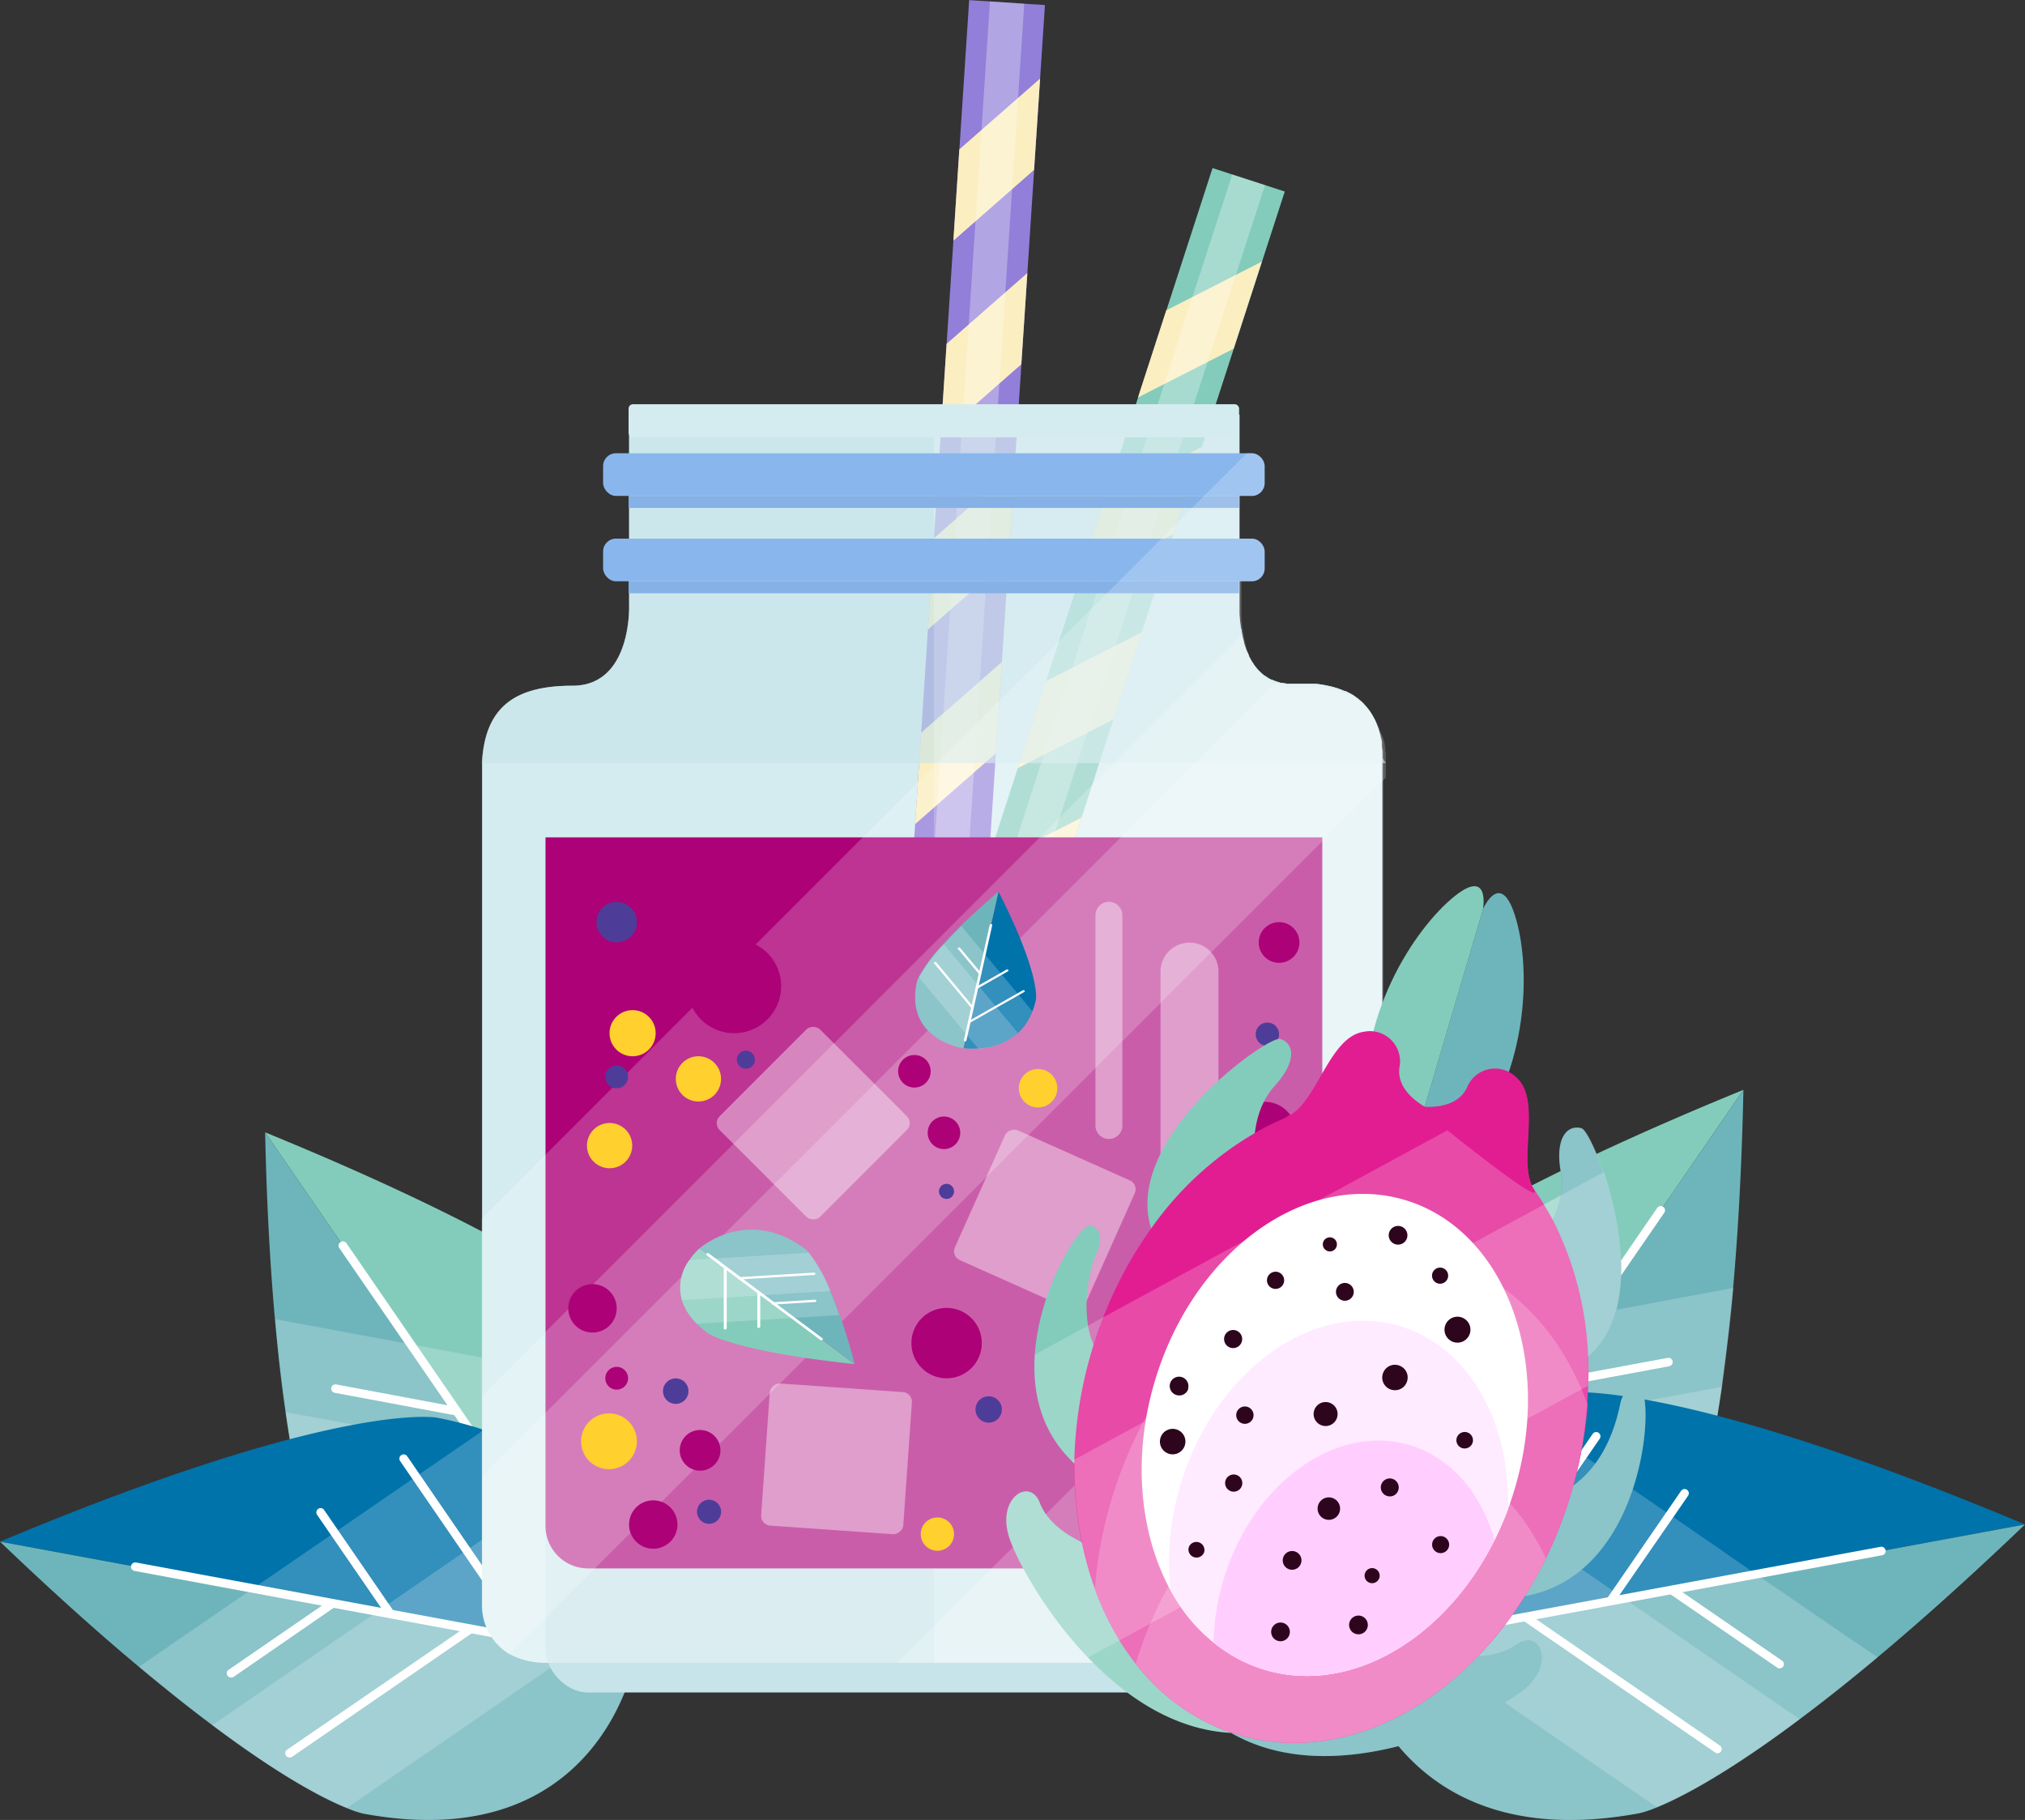<svg xmlns="http://www.w3.org/2000/svg" viewBox="0 0 268.54 241.36"><rect x="0" y="0" width="268.54" height="241.36" fill="#333333" stroke="none"/><defs><style>.cls-1{fill:#83ccbb;}.cls-2{fill:#6eb5bb;}.cls-3{opacity:0.2;}.cls-4{fill:#fff;}.cls-5{fill:#0073aa;}.cls-6{fill:#d4ecf0;}.cls-7{fill:#927fd9;}.cls-8{fill:#fbeec1;}.cls-9{opacity:0.3;}.cls-10{fill:#c7e4ea;}.cls-11{opacity:0.6;}.cls-12{fill:#ad0178;}.cls-13{fill:#89b7ed;}.cls-14{fill:#85b1e6;}.cls-15{opacity:0.4;}.cls-16{fill:#ffd02e;}.cls-17{fill:#4d3d99;}.cls-18{fill:#e21d92;}.cls-19{fill:#e84aa8;}.cls-20{fill:#ffebff;}.cls-21{fill:#ffceff;}.cls-22{fill:#2d061d;}</style></defs><title>Asset 3</title><g id="Layer_2" data-name="Layer 2"><g id="Layer_1-2" data-name="Layer 1"><path class="cls-1" d="M35.16,150.17l48.5,70.53a26.1,26.1,0,0,0,4.85-4.56,25.6,25.6,0,0,0,6.28-18.35,32.46,32.46,0,0,0-3.74-12.74,48.17,48.17,0,0,0-3.33-5.55S80.22,168.59,35.16,150.17Z"/><path class="cls-2" d="M43.73,209.75c18.12,26.36,39.93,10.95,39.93,10.95l-48.5-70.53c.21,9.68.68,17.87,1.3,24.77.41,4.68.89,8.76,1.41,12.32,1.64,11.52,3.64,17.58,4.83,20.4A13.45,13.45,0,0,0,43.73,209.75Z"/><g class="cls-3"><path class="cls-4" d="M43.73,209.75c18.12,26.36,39.93,10.95,39.93,10.95a26.1,26.1,0,0,0,4.85-4.56,25.6,25.6,0,0,0,6.28-18.35L37.87,187.26c1.64,11.52,3.64,17.58,4.83,20.4A13.45,13.45,0,0,0,43.73,209.75Z"/></g><g class="cls-3"><path class="cls-4" d="M42.7,207.66l36.66,6.79,9.15,1.69a25.6,25.6,0,0,0,6.28-18.35,32.46,32.46,0,0,0-3.74-12.74l-29.76-5.5-6.8-1.27-2.56-.47-.43-.08-15-2.79c.41,4.68.89,8.76,1.41,12.32C39.51,198.78,41.51,204.84,42.7,207.66Z"/></g><path class="cls-4" d="M75.52,209.4h-.1a.57.57,0,0,1-.46-.66l5.29-28.58a.57.57,0,0,1,1.12.21l-5.29,28.58A.57.57,0,0,1,75.52,209.4Z"/><path class="cls-4" d="M65,194.11h-.1a.57.57,0,0,1-.45-.66l3-16.05a.56.56,0,1,1,1.11.2l-3,16A.57.57,0,0,1,65,194.11Z"/><path class="cls-4" d="M71.06,203H71l-28.58-5.29a.56.56,0,0,1-.45-.66.57.57,0,0,1,.66-.46l28.58,5.3a.56.56,0,0,1,.45.66A.57.57,0,0,1,71.06,203Z"/><path class="cls-4" d="M60.54,187.71h-.1l-16.06-3a.56.56,0,0,1,.21-1.11l16,3a.56.56,0,0,1-.1,1.12Z"/><path class="cls-4" d="M81.13,217.59a.57.57,0,0,1-.47-.25L45,165.52a.57.57,0,0,1,.94-.65L81.59,216.7a.57.57,0,0,1-.14.79A.63.63,0,0,1,81.13,217.59Z"/><path class="cls-5" d="M0,204.45,84.16,220a25.88,25.88,0,0,0,.21-6.65A25.52,25.52,0,0,0,75.83,196a32.18,32.18,0,0,0-11.65-6.37A50.45,50.45,0,0,0,57.9,188S44.89,185.61,0,204.45Z"/><path class="cls-2" d="M48.19,240.52c31.45,5.82,36-20.49,36-20.49L0,204.45c7,6.7,13.11,12.16,18.43,16.6,3.6,3,6.82,5.57,9.7,7.71,9.32,7,15,9.86,17.85,11A13.32,13.32,0,0,0,48.19,240.52Z"/><g class="cls-3"><path class="cls-4" d="M48.19,240.52c31.45,5.82,36-20.49,36-20.49a25.88,25.88,0,0,0,.21-6.65A25.52,25.52,0,0,0,75.83,196l-47.7,32.79c9.32,7,15,9.86,17.85,11A13.32,13.32,0,0,0,48.19,240.52Z"/></g><g class="cls-3"><path class="cls-4" d="M46,239.78,76.7,218.65l7.67-5.27A25.52,25.52,0,0,0,75.83,196a32.18,32.18,0,0,0-11.65-6.37L39.25,206.75l-5.71,3.91-2.14,1.48-.36.24-12.61,8.67c3.6,3,6.82,5.57,9.7,7.71C37.45,235.74,43.14,238.62,46,239.78Z"/></g><path class="cls-4" d="M70,218a.57.57,0,0,1-.47-.24l-16.47-24a.56.56,0,0,1,.15-.78.57.57,0,0,1,.79.14l16.46,24A.56.56,0,0,1,70,218Z"/><path class="cls-4" d="M51.77,214.58a.57.57,0,0,1-.47-.24l-9.25-13.45a.57.57,0,0,1,.15-.79.55.55,0,0,1,.78.15l9.25,13.45a.56.56,0,0,1-.46.88Z"/><path class="cls-4" d="M38.39,233.07a.57.57,0,0,1-.47-.25.56.56,0,0,1,.15-.78l24-16.47a.56.56,0,0,1,.79.14.57.57,0,0,1-.15.79L38.71,233A.55.55,0,0,1,38.39,233.07Z"/><path class="cls-4" d="M30.64,222.47a.57.57,0,0,1-.47-.25.55.55,0,0,1,.15-.78l13.45-9.25a.56.56,0,1,1,.64.93L31,222.37A.55.55,0,0,1,30.64,222.47Z"/><path class="cls-4" d="M79.77,219.79h-.1L17.82,208.33a.57.57,0,0,1,.21-1.12l61.84,11.45a.57.57,0,0,1-.1,1.13Z"/><path class="cls-6" d="M183.78,213.51c-.15,1.81-1.26,7-8.66,7H72.57a10.11,10.11,0,0,1-5-1.15,7.58,7.58,0,0,1-3.64-6.49V102.4c0-.41,0-.81,0-1.2.38-7.52,4.44-10.26,12-10.26,7.91,0,7.51-10.66,7.51-10.66V55h80.94V80.28s0,.35,0,.94c0,.06,0,.13,0,.2a15.68,15.68,0,0,0,.16,1.6c0,.1,0,.19.05.28s.07.44.12.67a2,2,0,0,0,.05.24l0,.08.09.37.12.44a.32.32,0,0,0,0,.09c.07.28.17.55.26.81s.13.34.21.5.13.3.19.44l0,.06.21.4,0,0c.08.13.15.26.24.39s.19.29.29.44.08.11.13.17l.14.17.06.08s0,0,0,0,.19.21.28.31h0l.37.35.36.3a.1.1,0,0,1,.05,0h0l.37.26c.14.09.3.17.45.25l.07,0,.21.09a.78.78,0,0,0,.21.09l0,0a3.19,3.19,0,0,0,.33.11l.26.08a1.17,1.17,0,0,0,.2.06l.19,0a6.18,6.18,0,0,0,.67.12l.53,0h1.8l.65,0,.37,0,.4,0,.72.1.48.08.76.16h0l.35.09h0l.43.12.34.12.39.14.39.17.13,0,0,0,.23.12.3.15s0,0,0,0l.35.19c.12.08.24.15.35.24a1.77,1.77,0,0,1,.17.12,1,1,0,0,1,.16.12,2.43,2.43,0,0,1,.25.2c.12.09.23.19.34.29s.16.15.23.23.09.09.13.15l.25.27a7.53,7.53,0,0,1,.84,1.22l.15.27.12.24c.07.14.13.28.19.43s.09.22.13.33a2.31,2.31,0,0,1,.1.28,5.94,5.94,0,0,1,.23.75h0a1.78,1.78,0,0,1,.09.33h0c0,.15.08.3.11.46l.06.33a.37.37,0,0,0,0,.09c0,.11,0,.22,0,.34s0,.07,0,.11v0c0,.2.06.41.08.62a.38.38,0,0,0,0,.1,0,0,0,0,0,0,0v.11l0,.34,0,.37v.18c0,.13,0,.26,0,.39s0,.5,0,.75V212.91A4.44,4.44,0,0,1,183.78,213.51Z"/><rect class="cls-7" x="69.62" y="55.16" width="119.99" height="10.07" transform="translate(61.08 185.61) rotate(-86.25)"/><polygon class="cls-8" points="137.93 10.42 137.13 22.53 126.43 31.92 127.22 19.81 137.93 10.42"/><polygon class="cls-8" points="136.24 36.21 135.44 48.31 124.74 57.7 125.53 45.6 136.24 36.21"/><polygon class="cls-8" points="134.55 62 133.75 74.11 123.05 83.49 123.84 71.39 134.55 62"/><polygon class="cls-8" points="132.86 87.79 132.07 99.9 121.36 109.29 122.15 97.18 132.86 87.79"/><g class="cls-9"><rect class="cls-4" x="69.62" y="57.92" width="119.99" height="4.56" transform="translate(61.08 185.61) rotate(-86.25)"/></g><rect class="cls-1" x="87.06" y="75.87" width="119.99" height="10.07" transform="translate(24.72 195.81) rotate(-72.02)"/><polygon class="cls-8" points="167.34 34.69 163.6 46.24 150.91 52.71 154.66 41.16 167.34 34.69"/><polygon class="cls-8" points="159.37 59.27 155.62 70.82 142.94 77.29 146.68 65.75 159.37 59.27"/><polygon class="cls-8" points="151.39 83.86 147.65 95.41 134.96 101.87 138.71 90.33 151.39 83.86"/><polygon class="cls-8" points="143.41 108.44 139.67 119.99 126.98 126.46 130.73 114.91 143.41 108.44"/><g class="cls-9"><rect class="cls-4" x="87.06" y="78.62" width="119.99" height="4.56" transform="translate(24.72 195.81) rotate(-72.02)"/></g><rect class="cls-10" x="72.34" y="191.62" width="103.01" height="32.83" rx="5.66"/><g class="cls-11"><path class="cls-10" d="M183.78,101.2H63.9c.38-7.52,4.44-10.26,12-10.26,7.91,0,7.51-10.66,7.51-10.66V55h80.94V80.28s0,.35,0,.94c0,.06,0,.13,0,.2a15.68,15.68,0,0,0,.16,1.6c0,.1,0,.19.05.28s.07.44.12.67a2,2,0,0,0,.05.24l0,.08.09.37.12.44a.32.32,0,0,0,0,.09c.07.28.17.55.26.81s.13.34.21.5.13.3.19.44l0,.06.21.4,0,0c.08.13.15.26.24.39s.19.29.29.44.08.11.13.17l.14.17.06.08s0,0,0,0,.19.21.28.31h0l.37.35.36.3a.1.1,0,0,1,.05,0h0c.12.09.24.18.37.26s.3.17.45.25l.07,0,.21.09a.78.78,0,0,0,.21.09l0,0a3.19,3.19,0,0,0,.33.11l.26.08a1.17,1.17,0,0,0,.2.06l.19,0a6.18,6.18,0,0,0,.67.12l.53,0h1.8l.65,0,.37,0,.4,0,.72.1.48.08.76.16h0l.35.09h0l.43.12.34.12.39.14.39.17.13,0,0,0,.23.12.3.15s0,0,0,0l.35.19c.12.08.24.15.35.24a1.77,1.77,0,0,1,.17.12,1,1,0,0,1,.16.12,2.43,2.43,0,0,1,.25.2c.12.09.23.19.34.29s.16.15.23.23.09.09.13.15l.25.27a7.53,7.53,0,0,1,.84,1.22l.15.27.12.24c.07.14.13.28.19.43s.09.22.13.33a2.31,2.31,0,0,1,.1.28,5.94,5.94,0,0,1,.23.75h0a1.78,1.78,0,0,1,.09.33h0c0,.15.08.3.11.46l.06.33a.37.37,0,0,0,0,.09c0,.11,0,.22,0,.34s0,.07,0,.11v0c0,.2.06.41.08.62a.38.38,0,0,0,0,.1,0,0,0,0,0,0,0v.11l0,.34,0,.37Z"/></g><g class="cls-3"><path class="cls-4" d="M183.78,213.51c-.15,1.81-1.26,7-8.66,7H123.84V55h40.47V80.28s0,.35,0,.94c0,.06,0,.13,0,.2a15.68,15.68,0,0,0,.16,1.6c0,.1,0,.19.05.28s.07.44.12.67a2,2,0,0,0,.05.24l0,.08.09.37.12.44a.32.32,0,0,0,0,.09c.07.28.17.55.26.81s.13.34.21.5.13.3.19.44l0,.06.21.4,0,0c.08.13.15.26.24.39s.19.29.29.44.08.11.13.17l.14.17.06.08s0,0,0,0,.19.21.28.31h0l.37.35.36.3a.1.1,0,0,1,.05,0h0l.37.26c.14.09.3.17.45.25l.07,0,.21.09a.78.78,0,0,0,.21.09l0,0a3.19,3.19,0,0,0,.33.11l.26.08a1.17,1.17,0,0,0,.2.06l.19,0a6.18,6.18,0,0,0,.67.12l.53,0h1.8l.65,0,.37,0,.4,0,.72.1.48.08.76.16h0l.35.09h0l.43.12.34.12.39.14.39.17.13,0,0,0,.23.12.3.15s0,0,0,0l.35.19c.12.08.24.15.35.24a1.77,1.77,0,0,1,.17.12,1,1,0,0,1,.16.12,2.43,2.43,0,0,1,.25.2c.12.09.23.19.34.29s.16.15.23.23.09.09.13.15l.25.27a7.53,7.53,0,0,1,.84,1.22l.15.27.12.24c.07.14.13.28.19.43s.09.22.13.33a2.31,2.31,0,0,1,.1.28,5.94,5.94,0,0,1,.23.75h0a1.78,1.78,0,0,1,.09.33h0c0,.15.08.3.11.46l.06.33a.37.37,0,0,0,0,.09c0,.11,0,.22,0,.34s0,.07,0,.11v0c0,.2.06.41.08.62a.38.38,0,0,0,0,.1,0,0,0,0,0,0,0v.11l0,.34,0,.37v.18c0,.13,0,.26,0,.39s0,.5,0,.75V212.91A4.44,4.44,0,0,1,183.78,213.51Z"/></g><path class="cls-12" d="M72.34,111.05v91.32A5.65,5.65,0,0,0,78,208h91.69a5.66,5.66,0,0,0,5.66-5.66V111.05Z"/><g class="cls-3"><path class="cls-4" d="M183.78,213.51c-.15,1.81-1.26,7-8.66,7H72.57a10.11,10.11,0,0,1-5-1.15,7.58,7.58,0,0,1-3.64-6.49v-17.1L169.21,90.48a3.19,3.19,0,0,0,.33.11l.26.08a1.17,1.17,0,0,0,.2.06l.19,0a6.18,6.18,0,0,0,.67.12l.53,0h1.8l.65,0,.37,0,.4,0,.72.1.48.08.76.16h0l.35.09h0l.43.12.34.12.39.14.39.17.13,0,0,0,.23.12.3.15s0,0,0,0l.35.19c.12.08.24.15.35.24a1.77,1.77,0,0,1,.17.12,1,1,0,0,1,.16.12,2.43,2.43,0,0,1,.25.2c.12.09.23.19.34.29s.16.15.23.23.09.09.13.15l.25.27a7.53,7.53,0,0,1,.84,1.22l.15.27.12.24c.07.14.13.28.19.43s.09.22.13.33a2.31,2.31,0,0,1,.1.28,5.94,5.94,0,0,1,.23.75h0a1.78,1.78,0,0,1,.09.33h0c0,.15.08.3.11.46l.06.33a.37.37,0,0,0,0,.09c0,.11,0,.22,0,.34s0,.07,0,.11v0c0,.2.06.41.08.62a.38.38,0,0,0,0,.1,0,0,0,0,0,0,0v.11l0,.34,0,.37v.18c0,.13,0,.26,0,.39s0,.5,0,.75V212.91A4.44,4.44,0,0,1,183.78,213.51Z"/></g><g class="cls-3"><path class="cls-4" d="M183.78,213.51c-.15,1.81-1.26,7-8.66,7H72.57a10.11,10.11,0,0,1-5-1.15,7.58,7.58,0,0,1-3.64-6.49V185.05L164.72,84.21l0,.08.09.37.12.44a.32.32,0,0,0,0,.09c.07.28.17.55.26.81s.13.34.21.5.13.3.19.44l0,.06.21.4,0,0c.08.13.15.26.24.39s.19.29.29.44.08.11.13.17l.14.17.06.08s0,0,0,0,.19.21.28.31h0l.37.35.36.3a.1.1,0,0,1,.05,0h0l.37.26c.14.09.3.17.45.25l.07,0,.21.09a.78.78,0,0,0,.21.09l0,0a3.19,3.19,0,0,0,.33.11l.26.08a1.17,1.17,0,0,0,.2.06l.19,0a6.18,6.18,0,0,0,.67.12l.53,0h1.8l.65,0,.37,0,.4,0,.72.1.48.08.76.16h0l.35.09h0l.43.12.34.12.39.14.39.17.13,0,0,0,.23.12.3.15s0,0,0,0l.35.19c.12.08.24.15.35.24a1.77,1.77,0,0,1,.17.12,1,1,0,0,1,.16.12,2.43,2.43,0,0,1,.25.2c.12.09.23.19.34.29s.16.15.23.23.09.09.13.15l.25.27a7.53,7.53,0,0,1,.84,1.22l.15.27.12.24c.07.14.13.28.19.43s.09.22.13.33a2.31,2.31,0,0,1,.1.28,5.94,5.94,0,0,1,.23.75h0a1.78,1.78,0,0,1,.09.33h0c0,.15.08.3.11.46l.06.33a.37.37,0,0,0,0,.09c0,.11,0,.22,0,.34s0,.07,0,.11v0c0,.2.06.41.08.62a.38.38,0,0,0,0,.1,0,0,0,0,0,0,0v.11l0,.34,0,.37v.18c0,.13,0,.26,0,.39s0,.5,0,.75V212.91A4.44,4.44,0,0,1,183.78,213.51Z"/></g><rect class="cls-6" x="83.36" y="53.61" width="80.96" height="4.39" rx="0.57"/><rect class="cls-13" x="79.98" y="60.11" width="87.73" height="5.66" rx="1.7"/><rect class="cls-13" x="79.98" y="71.43" width="87.73" height="5.66" rx="1.7"/><rect class="cls-14" x="83.36" y="77.09" width="80.95" height="1.59"/><rect class="cls-14" x="83.36" y="65.77" width="80.95" height="1.59"/><g class="cls-3"><path class="cls-4" d="M92.09,194.82l19.62-19.62,63.64-63.64,8.43-8.43v-2l0-.37,0-.34v-.11a0,0,0,0,1,0,0,.38.38,0,0,1,0-.1c0-.21,0-.42-.08-.62v0s0-.07,0-.11,0-.23,0-.34a.37.37,0,0,1,0-.09l-.06-.33c0-.16-.07-.31-.11-.46h0a1.78,1.78,0,0,0-.09-.33h0A5.94,5.94,0,0,0,183,97a2.31,2.31,0,0,0-.1-.28c0-.11-.08-.22-.13-.33s-.12-.29-.19-.43l-.12-.24-.15-.27a7.53,7.53,0,0,0-.84-1.22l-.25-.27c0-.06-.09-.1-.13-.15s-.15-.15-.23-.23-.22-.2-.34-.29a2.43,2.43,0,0,0-.25-.2,1,1,0,0,0-.16-.12,1.77,1.77,0,0,0-.17-.12c-.11-.09-.23-.16-.35-.24l-.35-.19s0,0,0,0l-.3-.15-.23-.12,0,0-.13,0-.39-.17-.39-.14-.34-.12-.43-.12h0l-.35-.09h0l-.76-.16-.48-.08-.72-.1-.4,0-.37,0-.65,0h-1.8l-.53,0a6.18,6.18,0,0,1-.67-.12l-.19,0a1.17,1.17,0,0,1-.2-.06l-.26-.08a3.19,3.19,0,0,1-.33-.11l0,0a.78.78,0,0,1-.21-.09l-.21-.09-.07,0c-.15-.08-.31-.16-.45-.25l-.37-.26h0a.1.1,0,0,0-.05,0l-.36-.3-.37-.35h0c-.09-.1-.19-.2-.28-.31s0,0,0,0l-.06-.08-.14-.17c-.05-.06-.08-.12-.13-.17s-.2-.29-.29-.44-.16-.26-.24-.39l0,0-.21-.4,0-.06c-.06-.14-.13-.29-.19-.44s-.14-.33-.21-.5-.19-.53-.26-.81a.32.32,0,0,1,0-.09l-.12-.44-.09-.37,0-.08a2,2,0,0,1-.05-.24c0-.23-.09-.45-.12-.67s0-.18-.05-.28a15.68,15.68,0,0,1-.16-1.6c0-.07,0-.14,0-.2,0-.59,0-.94,0-.94V77.09H166a1.69,1.69,0,0,0,1.7-1.69V73.13a1.7,1.7,0,0,0-1.7-1.7h-1.7V65.77H166a1.69,1.69,0,0,0,1.7-1.69V61.81a1.7,1.7,0,0,0-1.7-1.7h-.66l-1,1-4.62,4.61L146.78,78.69,124.27,101.2l-.43.43-9.43,9.42L72.34,153.13l-8.46,8.46v51.32a7.58,7.58,0,0,0,3.64,6.49L78.89,208Z"/></g><g class="cls-3"><path class="cls-4" d="M183.78,155.75v57.76c-.15,1.81-1.26,7-8.66,7H119l49.16-49.16Z"/></g><g class="cls-15"><path class="cls-4" d="M161.59,188.85a3.84,3.84,0,0,1-3.84,3.84h0a3.84,3.84,0,0,1-3.85-3.84v-60a3.84,3.84,0,0,1,3.85-3.84h0a3.84,3.84,0,0,1,3.84,3.84Z"/></g><g class="cls-15"><path class="cls-4" d="M148.84,149.27a1.78,1.78,0,0,1-1.78,1.78h0a1.79,1.79,0,0,1-1.79-1.78V121.39a1.79,1.79,0,0,1,1.79-1.79h0a1.79,1.79,0,0,1,1.78,1.79Z"/></g><circle class="cls-12" cx="125.53" cy="178.12" r="4.67"/><circle class="cls-12" cx="169.62" cy="124.99" r="2.7"/><circle class="cls-12" cx="92.84" cy="192.34" r="2.7"/><circle class="cls-12" cx="155.36" cy="201.43" r="4.15"/><circle class="cls-12" cx="78.58" cy="127.69" r="4.15"/><circle class="cls-16" cx="137.66" cy="144.32" r="2.55"/><circle class="cls-16" cx="124.31" cy="203.45" r="2.21"/><path class="cls-12" d="M89.84,202.18a3.21,3.21,0,1,1-3.2-3.21A3.21,3.21,0,0,1,89.84,202.18Z"/><path class="cls-16" d="M84.46,191.14a3.7,3.7,0,1,1-3.7-3.7A3.7,3.7,0,0,1,84.46,191.14Z"/><path class="cls-12" d="M83.29,182.78a1.51,1.51,0,1,1-1.51-1.51A1.51,1.51,0,0,1,83.29,182.78Z"/><path class="cls-12" d="M81.78,173.51a3.21,3.21,0,1,1-3.2-3.21A3.21,3.21,0,0,1,81.78,173.51Z"/><path class="cls-12" d="M171.78,197.28a5.1,5.1,0,1,1-5.1-5.1A5.09,5.09,0,0,1,171.78,197.28Z"/><path class="cls-16" d="M170.78,184.49a3,3,0,1,1-3-3A3,3,0,0,1,170.78,184.49Z"/><path class="cls-12" d="M170.8,171a4.12,4.12,0,1,1-4.12-4.11A4.13,4.13,0,0,1,170.8,171Z"/><circle class="cls-12" cx="121.26" cy="142.07" r="2.16"/><path class="cls-12" d="M173.52,161.83a2.73,2.73,0,1,1-2.72-2.73A2.72,2.72,0,0,1,173.52,161.83Z"/><path class="cls-16" d="M95.62,143.08a3,3,0,1,1-3-3A3,3,0,0,1,95.62,143.08Z"/><path class="cls-16" d="M83.84,151.93a3,3,0,1,1-3-3A3,3,0,0,1,83.84,151.93Z"/><circle class="cls-16" cx="83.89" cy="137.02" r="3.06"/><path class="cls-12" d="M103.59,130.79a6.23,6.23,0,1,1-6.23-6.23A6.23,6.23,0,0,1,103.59,130.79Z"/><circle class="cls-12" cx="125.18" cy="150.23" r="2.16"/><circle class="cls-12" cx="167.74" cy="150.23" r="4.11"/><g class="cls-15"><rect class="cls-4" x="101.26" y="184.77" width="18.85" height="18.85" rx="1.28" transform="matrix(0.07, -1, 1, 0.07, -91.01, 290.56)"/></g><g class="cls-15"><rect class="cls-4" x="98.42" y="139.5" width="18.85" height="18.85" rx="1.28" transform="translate(-73.73 119.96) rotate(-45.02)"/></g><g class="cls-15"><rect class="cls-4" x="129.14" y="152.4" width="18.85" height="18.85" rx="1.28" transform="translate(-65.72 222.31) rotate(-65.92)"/></g><path class="cls-17" d="M91.3,184.49a1.69,1.69,0,1,1-1.69-1.69A1.69,1.69,0,0,1,91.3,184.49Z"/><path class="cls-17" d="M149.89,192.34a1.71,1.71,0,1,1-1.71-1.7A1.7,1.7,0,0,1,149.89,192.34Z"/><path class="cls-17" d="M83.29,142.81a1.51,1.51,0,1,0-1.51,1.51A1.5,1.5,0,0,0,83.29,142.81Z"/><path class="cls-17" d="M150.61,172.21a1.29,1.29,0,1,1-1.29-1.29A1.29,1.29,0,0,1,150.61,172.21Z"/><path class="cls-17" d="M126.52,158a1,1,0,1,1-1-1A1,1,0,0,1,126.52,158Z"/><circle class="cls-17" cx="94.03" cy="200.49" r="1.6"/><path class="cls-17" d="M169.62,137.16a1.55,1.55,0,1,1-1.55-1.55A1.55,1.55,0,0,1,169.62,137.16Z"/><circle class="cls-17" cx="131.11" cy="186.92" r="1.75"/><circle class="cls-17" cx="98.91" cy="140.53" r="1.2"/><path class="cls-17" d="M84.46,122.29a2.68,2.68,0,1,1-2.68-2.68A2.68,2.68,0,0,1,84.46,122.29Z"/><path class="cls-5" d="M132.41,118.24,127.75,139a9.77,9.77,0,0,0,2,.05A8.36,8.36,0,0,0,135,137a7.56,7.56,0,0,0,1.91-2.88,10.12,10.12,0,0,0,.47-1.55S138.05,129.33,132.41,118.24Z"/><path class="cls-2" d="M121.61,130.14c-1.74,7.77,6.14,8.89,6.14,8.89l4.66-20.79c-2,1.73-3.64,3.24-5,4.55-.9.89-1.66,1.69-2.31,2.4a20.45,20.45,0,0,0-3.29,4.41A2.78,2.78,0,0,0,121.61,130.14Z"/><g class="cls-3"><path class="cls-4" d="M121.61,130.14c-1.74,7.77,6.14,8.89,6.14,8.89a9.77,9.77,0,0,0,2,.05A8.36,8.36,0,0,0,135,137l-9.82-11.78a20.45,20.45,0,0,0-3.29,4.41A2.78,2.78,0,0,0,121.61,130.14Z"/></g><g class="cls-3"><path class="cls-4" d="M121.84,129.6l6.32,7.59,1.58,1.89A8.36,8.36,0,0,0,135,137a7.56,7.56,0,0,0,1.91-2.88l-5.13-6.16-1.18-1.4-.44-.53-.07-.09-2.6-3.12c-.9.89-1.66,1.69-2.31,2.4A20.45,20.45,0,0,0,121.84,129.6Z"/></g><path class="cls-4" d="M128.37,135.54a.13.13,0,0,1,.07-.12l7.17-4.07a.2.2,0,0,1,.24,0,.12.12,0,0,1,0,.19l-7.17,4.07a.18.18,0,0,1-.23,0A.11.11,0,0,1,128.37,135.54Z"/><path class="cls-4" d="M129.38,131a.13.13,0,0,1,.07-.12l4-2.28a.18.18,0,0,1,.23,0,.12.12,0,0,1,0,.2l-4,2.28a.18.18,0,0,1-.23,0A.16.16,0,0,1,129.38,131Z"/><path class="cls-4" d="M123.84,127.72a.13.13,0,0,1,.08-.11.18.18,0,0,1,.23,0l4.93,5.92a.12.12,0,0,1,0,.19.2.2,0,0,1-.24,0l-4.93-5.92A.11.11,0,0,1,123.84,127.72Z"/><path class="cls-4" d="M127,125.81a.13.13,0,0,1,.07-.12.21.21,0,0,1,.24,0l2.77,3.32a.13.13,0,0,1,0,.2.19.19,0,0,1-.23,0l-2.77-3.32A.13.13,0,0,1,127,125.81Z"/><path class="cls-4" d="M127.82,137.94v0l3.43-15.28a.19.19,0,0,1,.2-.11.14.14,0,0,1,.13.16L128.16,138a.17.17,0,0,1-.2.11A.15.15,0,0,1,127.82,137.94Z"/><path class="cls-1" d="M231.2,144.53l-51.49,74.89a27.46,27.46,0,0,1-5.16-4.84,27.15,27.15,0,0,1-6.66-19.48,34.29,34.29,0,0,1,4-13.53,49.86,49.86,0,0,1,3.53-5.9S183.35,164.08,231.2,144.53Z"/><path class="cls-2" d="M222.1,207.79c-19.24,28-42.39,11.63-42.39,11.63l51.49-74.89c-.22,10.28-.72,19-1.37,26.3-.44,5-1,9.3-1.5,13.08-1.75,12.23-3.87,18.67-5.13,21.66A13.53,13.53,0,0,1,222.1,207.79Z"/><g class="cls-3"><path class="cls-4" d="M222.1,207.79c-19.24,28-42.39,11.63-42.39,11.63a27.46,27.46,0,0,1-5.16-4.84,27.15,27.15,0,0,1-6.66-19.48l60.44-11.19c-1.75,12.23-3.87,18.67-5.13,21.66A13.53,13.53,0,0,1,222.1,207.79Z"/></g><g class="cls-3"><path class="cls-4" d="M223.2,205.57l-38.93,7.21-9.72,1.8a27.15,27.15,0,0,1-6.66-19.48,34.29,34.29,0,0,1,4-13.53l31.6-5.85,7.22-1.34,2.72-.51.45-.08,16-3c-.44,5-1,9.3-1.5,13.08C226.58,196.14,224.46,202.58,223.2,205.57Z"/></g><path class="cls-4" d="M188.35,207.39a.57.57,0,0,1-.56-.47l-5.62-30.35a.57.57,0,0,1,.46-.66.56.56,0,0,1,.65.46l5.62,30.35a.56.56,0,0,1-.45.66Z"/><path class="cls-4" d="M199.51,191.15a.57.57,0,0,1-.55-.47l-3.16-17a.57.57,0,0,1,1.12-.21l3.15,17a.57.57,0,0,1-.45.66Z"/><path class="cls-4" d="M193.09,200.6a.57.57,0,0,1-.56-.47.56.56,0,0,1,.46-.65l30.35-5.62a.57.57,0,0,1,.66.45.57.57,0,0,1-.46.66l-30.35,5.62Z"/><path class="cls-4" d="M204.26,184.36a.57.57,0,0,1-.11-1.13l17-3.15a.56.56,0,0,1,.66.45.57.57,0,0,1-.46.66l-17,3.16Z"/><path class="cls-4" d="M182.39,216.08a.55.55,0,0,1-.32-.1.56.56,0,0,1-.14-.79l37.84-55a.56.56,0,1,1,.93.64l-37.84,55A.57.57,0,0,1,182.39,216.08Z"/><path class="cls-5" d="M268.54,202.17l-89.37,16.54a27.68,27.68,0,0,1-.22-7.07A27.18,27.18,0,0,1,188,193.15a34.33,34.33,0,0,1,12.38-6.75,50.94,50.94,0,0,1,6.66-1.68S220.88,182.16,268.54,202.17Z"/><path class="cls-2" d="M217.37,240.47c-33.4,6.18-38.2-21.76-38.2-21.76l89.37-16.54c-7.43,7.11-13.92,12.9-19.57,17.63-3.82,3.2-7.25,5.9-10.3,8.18-9.89,7.42-15.94,10.47-18.95,11.7A14.07,14.07,0,0,1,217.37,240.47Z"/><g class="cls-3"><path class="cls-4" d="M217.37,240.47c-33.4,6.18-38.2-21.76-38.2-21.76a27.68,27.68,0,0,1-.22-7.07A27.18,27.18,0,0,1,188,193.15L238.67,228c-9.89,7.42-15.94,10.47-18.95,11.7A14.07,14.07,0,0,1,217.37,240.47Z"/></g><g class="cls-3"><path class="cls-4" d="M219.72,239.68l-32.63-22.44-8.14-5.6A27.18,27.18,0,0,1,188,193.15a34.33,34.33,0,0,1,12.38-6.75l26.48,18.2,6,4.16,2.28,1.57.38.26L249,219.8c-3.82,3.2-7.25,5.9-10.3,8.18C228.78,235.4,222.73,238.45,219.72,239.68Z"/></g><path class="cls-4" d="M194.19,216.48a.55.55,0,0,1-.32-.1.57.57,0,0,1-.15-.79l17.49-25.43a.56.56,0,1,1,.93.64l-17.48,25.43A.57.57,0,0,1,194.19,216.48Z"/><path class="cls-4" d="M213.57,212.89a.55.55,0,0,1-.32-.1.57.57,0,0,1-.15-.79l9.83-14.28a.56.56,0,1,1,.93.64L214,212.64A.57.57,0,0,1,213.57,212.89Z"/><path class="cls-4" d="M227.78,232.52a.53.53,0,0,1-.32-.1L202,214.93a.56.56,0,0,1,.64-.93l25.44,17.49a.55.55,0,0,1,.14.78A.56.56,0,0,1,227.78,232.52Z"/><path class="cls-4" d="M236,221.26a.55.55,0,0,1-.32-.1l-14.29-9.82a.56.56,0,0,1-.14-.78.55.55,0,0,1,.78-.15l14.29,9.82a.57.57,0,0,1,.15.79A.57.57,0,0,1,236,221.26Z"/><path class="cls-4" d="M183.83,218.41a.56.56,0,0,1-.1-1.12l65.67-12.16a.57.57,0,0,1,.21,1.12L183.94,218.4Z"/><path class="cls-1" d="M192.34,119.32c-5.39,4.7-13,16.81-10.91,30.1l6.23,1.71,9-30.52S197.73,114.63,192.34,119.32Z"/><path class="cls-2" d="M201.05,121.9c2,6.87,1.73,21.16-7.23,31.19l-6.16-2,9-30.52S199.08,115,201.05,121.9Z"/><path class="cls-1" d="M163.28,229.81c-7.56-.38-14.05-4.81-19-10-5.76-6-9.47-13-10.41-15.86-1.77-5.28,2.69-8.06,4-4.71,1,2.65,3.66,4.36,5.64,5.31a17.37,17.37,0,0,0,2.36.94l.08,0,6.76,9.46.15.2,10.41,14.56Z"/><path class="cls-2" d="M202,224.13c-4.36,3.47-24.57,13.88-38.75,5.68l.08,0,27.71-10.89a17.13,17.13,0,0,0,5,.65,9.09,9.09,0,0,0,5.16-1.52C204.16,215.91,206.38,220.67,202,224.13Z"/><path class="cls-2" d="M210.6,179.94a10.57,10.57,0,0,1-2.26,1.46l-.43.2-.26-1.42h0l-3-16.34a13.34,13.34,0,0,0,2.3-5.29,9.06,9.06,0,0,0,0-3.25c-.77-4.56,1-6.19,2.78-5.66.52.15,1.75,2.47,2.89,5.81C215.13,162.6,217.11,174.47,210.6,179.94Z"/><path class="cls-2" d="M202.21,211.68a19.15,19.15,0,0,1-1.91.24,13.52,13.52,0,0,1,1.75-10.29,13.29,13.29,0,0,1,2.45-2.78,9.69,9.69,0,0,0,4.14-1.84c2.31-1.67,5-4.84,6.22-10.82,0,0,.51-2.78,2.58-2.11S218.4,208.77,202.21,211.68Z"/><path class="cls-1" d="M169.77,137.78c-1.75-.51-24,15.35-15.8,27.86l12.37-13.16s-.45-5,2.68-8.44S171.52,138.29,169.77,137.78Z"/><path class="cls-1" d="M146.66,191.32a13.39,13.39,0,0,1-2.82,3.89c-.48-.36-.92-.74-1.34-1.12l-.35-.32c-4.11-4-5.26-9.17-4.92-14.13.6-9,6.1-17.47,7.39-17.11,2.1.57,1,3.17,1,3.17a18.78,18.78,0,0,0-1.34,10.1,12.36,12.36,0,0,0,.74,2.56,9.57,9.57,0,0,0,2.4,3.6A12.8,12.8,0,0,1,146.66,191.32Z"/><path class="cls-18" d="M208.36,198a55.64,55.64,0,0,1-3.37,8.68,52.45,52.45,0,0,1-2.78,5,48.72,48.72,0,0,1-6.11,7.86c-9,9.38-20.82,13.79-31.81,10.54l-.93-.3-.13,0a27.3,27.3,0,0,1-12.59-9.13,32.47,32.47,0,0,1-2.15-3.08,37,37,0,0,1-3.29-6.85,44.1,44.1,0,0,1-1.73-6.12,48.39,48.39,0,0,1-1-10.47v-.51a55.37,55.37,0,0,1,2.29-14.41c.08-.27.16-.54.25-.81.38-1.25.81-2.47,1.28-3.66a53.25,53.25,0,0,1,6.34-11.78,43.67,43.67,0,0,1,13.75-12.68,35,35,0,0,1,4-2A29.19,29.19,0,0,1,181.11,146a25.45,25.45,0,0,1,7.13.89l.62.17.51.15h0a26,26,0,0,1,6.57,3.18,29,29,0,0,1,7.55,7.45h0c.44.61.85,1.24,1.25,1.9s.8,1.34,1.16,2a43.6,43.6,0,0,1,4.7,18.13c.07,1.26.08,2.54,0,3.83,0,.83-.06,1.68-.12,2.52A55.47,55.47,0,0,1,208.64,197C208.55,197.33,208.46,197.66,208.36,198Z"/><path class="cls-19" d="M208.36,198a55.64,55.64,0,0,1-3.37,8.68,52.45,52.45,0,0,1-2.78,5,48.72,48.72,0,0,1-6.11,7.86c-9,9.38-20.82,13.79-31.81,10.54l-.93-.3-.13,0a27.3,27.3,0,0,1-12.59-9.13,32.47,32.47,0,0,1-2.15-3.08,37,37,0,0,1-3.29-6.85,51.88,51.88,0,0,1,.63-5.18,57.7,57.7,0,0,1,1.52-6.51,55.45,55.45,0,0,1,4.21-10.33c.15-.3.31-.59.47-.88a46.16,46.16,0,0,1,16.22-17.31c.65-.39,1.31-.75,2-1.09,6.77-3.51,14.16-4.57,21.2-2.49l.13,0a25.91,25.91,0,0,1,7.86,3.94,30.36,30.36,0,0,1,8.24,9.3q.36.6.69,1.23c.49.93.95,1.88,1.38,2.87.28.66.55,1.34.8,2A55.47,55.47,0,0,1,208.64,197C208.55,197.33,208.46,197.66,208.36,198Z"/><g class="cls-3"><path class="cls-4" d="M205,206.67a52.45,52.45,0,0,1-2.78,5,48.72,48.72,0,0,1-6.11,7.86c-9,9.38-20.82,13.79-31.81,10.54l-.93-.3-.13,0a27.3,27.3,0,0,1-12.59-9.13l0-.08a47.37,47.37,0,0,1,1.86-5.18l.15-.37a49.62,49.62,0,0,1,2.29-4.62c0-.09.11-.18.16-.28a45,45,0,0,1,2.61-4c.38-.53.78-1,1.18-1.55,5-6.29,11.36-10.65,18-12.31h0a23.59,23.59,0,0,1,11-.17c.45.1.91.22,1.37.36a22.28,22.28,0,0,1,3.22,1.23A23.91,23.91,0,0,1,200,199.1c.08.09.17.18.25.28a26.57,26.57,0,0,1,1.81,2.25A30.92,30.92,0,0,1,205,206.67Z"/></g><g class="cls-3"><path class="cls-4" d="M202,224.13c-4.36,3.47-24.57,13.88-38.75,5.68-7.56-.38-14.05-4.81-19-10-5.76-6-9.47-13-10.41-15.86-1.77-5.28,2.69-8.06,4-4.71,1,2.65,3.66,4.36,5.64,5.31a48.39,48.39,0,0,1-1-10.47l-.35-.32.35-.19,4.16-2.26,4.9-2.66,43.81-23.8,9.37-5.09,2.25-1.23,5.71-3.1c2.43,7.16,4.41,19-2.1,24.5.07,1.26.08,2.54,0,3.83,0,.83-.06,1.68-.12,2.52A55.47,55.47,0,0,1,208.64,197c2.31-1.67,5-4.84,6.22-10.82,0,0,.51-2.78,2.58-2.11s1,24.69-15.23,27.6a48.72,48.72,0,0,1-6.11,7.86,9.09,9.09,0,0,0,5.16-1.52C204.16,215.91,206.38,220.67,202,224.13Z"/></g><g class="cls-3"><path class="cls-4" d="M210.6,179.94c.07,1.26.08,2.54,0,3.83l-.92.5-7.17,3.9-10.88,5.91-6.2,3.36-1.65.9-21.76,11.83-.1.05-5.34,2.9-3.8,2.06-.3.17-4,2.18-4.21,2.29c-5.76-6-9.47-13-10.41-15.86-1.77-5.28,2.69-8.06,4-4.71,1,2.65,3.66,4.36,5.64,5.31a48.39,48.39,0,0,1-1-10.47l-.35-.32c-4.11-4-5.26-9.17-4.92-14.13l7.07-3.84,2-1.1,18.53-10.07,26.05-14.15.47-.25L193.6,149l4.69-2.54,3.84-2.09c1.54,3.7-.68,10.17,1.21,13.2a2,2,0,0,1,.15.28h0c.44.61.85,1.24,1.25,1.9l2.25-1.23a9.06,9.06,0,0,0,0-3.25c-.77-4.56,1-6.19,2.78-5.66.52.15,1.75,2.47,2.89,5.81C215.13,162.6,217.11,174.47,210.6,179.94Z"/></g><path class="cls-18" d="M189.76,147.19s-4.92-2.1-4.13-5.92a4,4,0,0,0-4.76-4.44c-4.6.64-6.22,9.38-10,11.15S189.76,147.19,189.76,147.19Z"/><path class="cls-18" d="M194.68,152.06c-1-.74-1.87-1.47-2.72-2.15-1.33-1-2.45-2-3.18-2.56l-.05,0-.49-.39-.32-.26s.39.06,1,.09H189c1.61.06,4.63-.2,5.65-2.81a4,4,0,0,1,5.49-1.8,5.21,5.21,0,0,1,.91.66,4.26,4.26,0,0,1,1.12,1.59c1.54,3.7-.68,10.17,1.21,13.2a2,2,0,0,1,.15.28h0C204,159.19,199.13,155.55,194.68,152.06Z"/><path class="cls-4" d="M200.9,197.34c-.28.94-.58,1.87-.92,2.78q-.81,2.15-1.8,4.14c-6.55,13.08-19.08,20.55-30.4,17.2a19.42,19.42,0,0,1-6.85-3.64,23.38,23.38,0,0,1-5.75-7c-4-7.39-5.05-17.47-2.06-27.58,5.1-17.23,19.93-28,33.12-24.12S206,180.11,200.9,197.34Z"/><path class="cls-20" d="M200,200.12c-5.8,15.59-19.73,25-32.2,21.34a21.34,21.34,0,0,1-12.6-10.68A35.55,35.55,0,0,1,156.52,197C161,181.9,174,172.42,185.6,175.85,194.78,178.56,200.3,188.56,200,200.12Z"/><path class="cls-21" d="M198.18,204.26c-6.55,13.08-19.08,20.55-30.4,17.2a19.42,19.42,0,0,1-6.85-3.64,30.52,30.52,0,0,1,1.28-8.19c3.8-12.85,14.86-20.9,24.7-18C192.47,193.28,196.45,198.08,198.18,204.26Z"/><path class="cls-22" d="M194.93,176.82a1.72,1.72,0,1,1-1.16-2.13A1.72,1.72,0,0,1,194.93,176.82Z"/><path class="cls-22" d="M186.59,164.17a1.24,1.24,0,1,1-.84-1.54A1.24,1.24,0,0,1,186.59,164.17Z"/><path class="cls-22" d="M172.54,207.29a1.24,1.24,0,1,1-2.38-.71,1.24,1.24,0,0,1,2.38.71Z"/><path class="cls-22" d="M171,216.77a1.24,1.24,0,1,1-.83-1.54A1.24,1.24,0,0,1,171,216.77Z"/><path class="cls-22" d="M181.34,215.85a1.24,1.24,0,1,1-2.38-.71,1.24,1.24,0,0,1,2.38.71Z"/><path class="cls-22" d="M170.25,170.11a1.14,1.14,0,1,1-.77-1.41A1.14,1.14,0,0,1,170.25,170.11Z"/><path class="cls-22" d="M164.7,197a1.14,1.14,0,1,1-.77-1.41A1.14,1.14,0,0,1,164.7,197Z"/><circle class="cls-22" cx="184.99" cy="182.68" r="1.69" transform="translate(-64.79 110.54) rotate(-28.53)"/><path class="cls-22" d="M157.13,191.66a1.69,1.69,0,1,1-1.14-2.1A1.68,1.68,0,0,1,157.13,191.66Z"/><path class="cls-22" d="M177.25,165.29a.92.92,0,0,1-1.16.63.93.93,0,1,1,.53-1.79A.92.92,0,0,1,177.25,165.29Z"/><path class="cls-22" d="M164.68,177.92a1.2,1.2,0,1,1-.81-1.49A1.2,1.2,0,0,1,164.68,177.92Z"/><path class="cls-22" d="M177.31,188a1.59,1.59,0,1,1-1.07-2A1.59,1.59,0,0,1,177.31,188Z"/><path class="cls-22" d="M179.48,171.65a1.18,1.18,0,1,1-.8-1.46A1.18,1.18,0,0,1,179.48,171.65Z"/><path class="cls-22" d="M195.29,191.31a1.11,1.11,0,0,1-1.37.74,1.1,1.1,0,0,1-.74-1.36,1.11,1.11,0,0,1,1.37-.74A1.1,1.1,0,0,1,195.29,191.31Z"/><path class="cls-22" d="M185.44,197.6a1.17,1.17,0,0,1-1.47.8,1.19,1.19,0,1,1,1.47-.8Z"/><path class="cls-22" d="M166.19,188a1.15,1.15,0,1,1-.78-1.43A1.15,1.15,0,0,1,166.19,188Z"/><path class="cls-22" d="M157.59,184.16A1.25,1.25,0,0,1,156,185a1.24,1.24,0,1,1,1.55-.84Z"/><path class="cls-22" d="M192,169.48a1.07,1.07,0,1,1-.72-1.33A1.07,1.07,0,0,1,192,169.48Z"/><path class="cls-22" d="M159.69,205.83a1.07,1.07,0,0,1-2.05-.61,1.07,1.07,0,0,1,2.05.61Z"/><path class="cls-22" d="M192.13,205.16a1.13,1.13,0,1,1-.76-1.4A1.14,1.14,0,0,1,192.13,205.16Z"/><path class="cls-22" d="M177.65,200.49a1.49,1.49,0,1,1-1-1.85A1.49,1.49,0,0,1,177.65,200.49Z"/><path class="cls-22" d="M182.91,209.28a1,1,0,1,1-.7-1.29A1,1,0,0,1,182.91,209.28Z"/><path class="cls-1" d="M113.31,180.9,92.76,165.55a8.51,8.51,0,0,0-1.34,1.55,6.12,6.12,0,0,0-1,5.33,7.78,7.78,0,0,0,2,3.13,13.49,13.49,0,0,0,1.45,1.24S97.11,179.18,113.31,180.9Z"/><path class="cls-2" d="M106.79,165.65c-7.68-5.74-14-.1-14-.1l20.55,15.35c-.67-2.56-1.33-4.71-2-6.5-.42-1.22-.83-2.27-1.22-3.18a20.1,20.1,0,0,0-2.87-5.09A2.93,2.93,0,0,0,106.79,165.65Z"/><g class="cls-3"><path class="cls-4" d="M106.79,165.65c-7.68-5.74-14-.1-14-.1a8.51,8.51,0,0,0-1.34,1.55,6.12,6.12,0,0,0-1,5.33l19.69-1.21a20.1,20.1,0,0,0-2.87-5.09A2.93,2.93,0,0,0,106.79,165.65Z"/></g><g class="cls-3"><path class="cls-4" d="M107.26,166.13l-12.68.78-3.16.19a6.12,6.12,0,0,0-1,5.33,7.78,7.78,0,0,0,2,3.13l10.29-.63,2.35-.15.88-.05h.15l5.2-.32c-.42-1.22-.83-2.27-1.22-3.18A20.1,20.1,0,0,0,107.26,166.13Z"/></g><path class="cls-4" d="M96.18,168h0c.11,0,.19.05.19.14v8a.2.2,0,0,1-.2.17.16.16,0,0,1-.19-.14l0-8A.19.19,0,0,1,96.18,168Z"/><path class="cls-4" d="M100.63,171.31h0a.16.16,0,0,1,.19.14v4.48a.19.19,0,0,1-.19.17.17.17,0,0,1-.2-.14v-4.49A.19.19,0,0,1,100.63,171.31Z"/><path class="cls-4" d="M98.06,169.37h0l9.88-.6c.11,0,.19.05.19.14a.19.19,0,0,1-.19.17l-9.88.6c-.11,0-.2,0-.2-.14A.18.18,0,0,1,98.06,169.37Z"/><path class="cls-4" d="M102.52,172.7h0l5.55-.34c.11,0,.19.06.19.15a.18.18,0,0,1-.19.16l-5.55.34c-.11,0-.19-.05-.19-.14A.18.18,0,0,1,102.52,172.7Z"/><path class="cls-4" d="M93.8,166.2a.25.25,0,0,1,.17,0l15.1,11.28a.14.14,0,0,1,0,.22.24.24,0,0,1-.28,0L93.7,166.47a.13.13,0,0,1,0-.22A.19.19,0,0,1,93.8,166.2Z"/></g></g></svg>